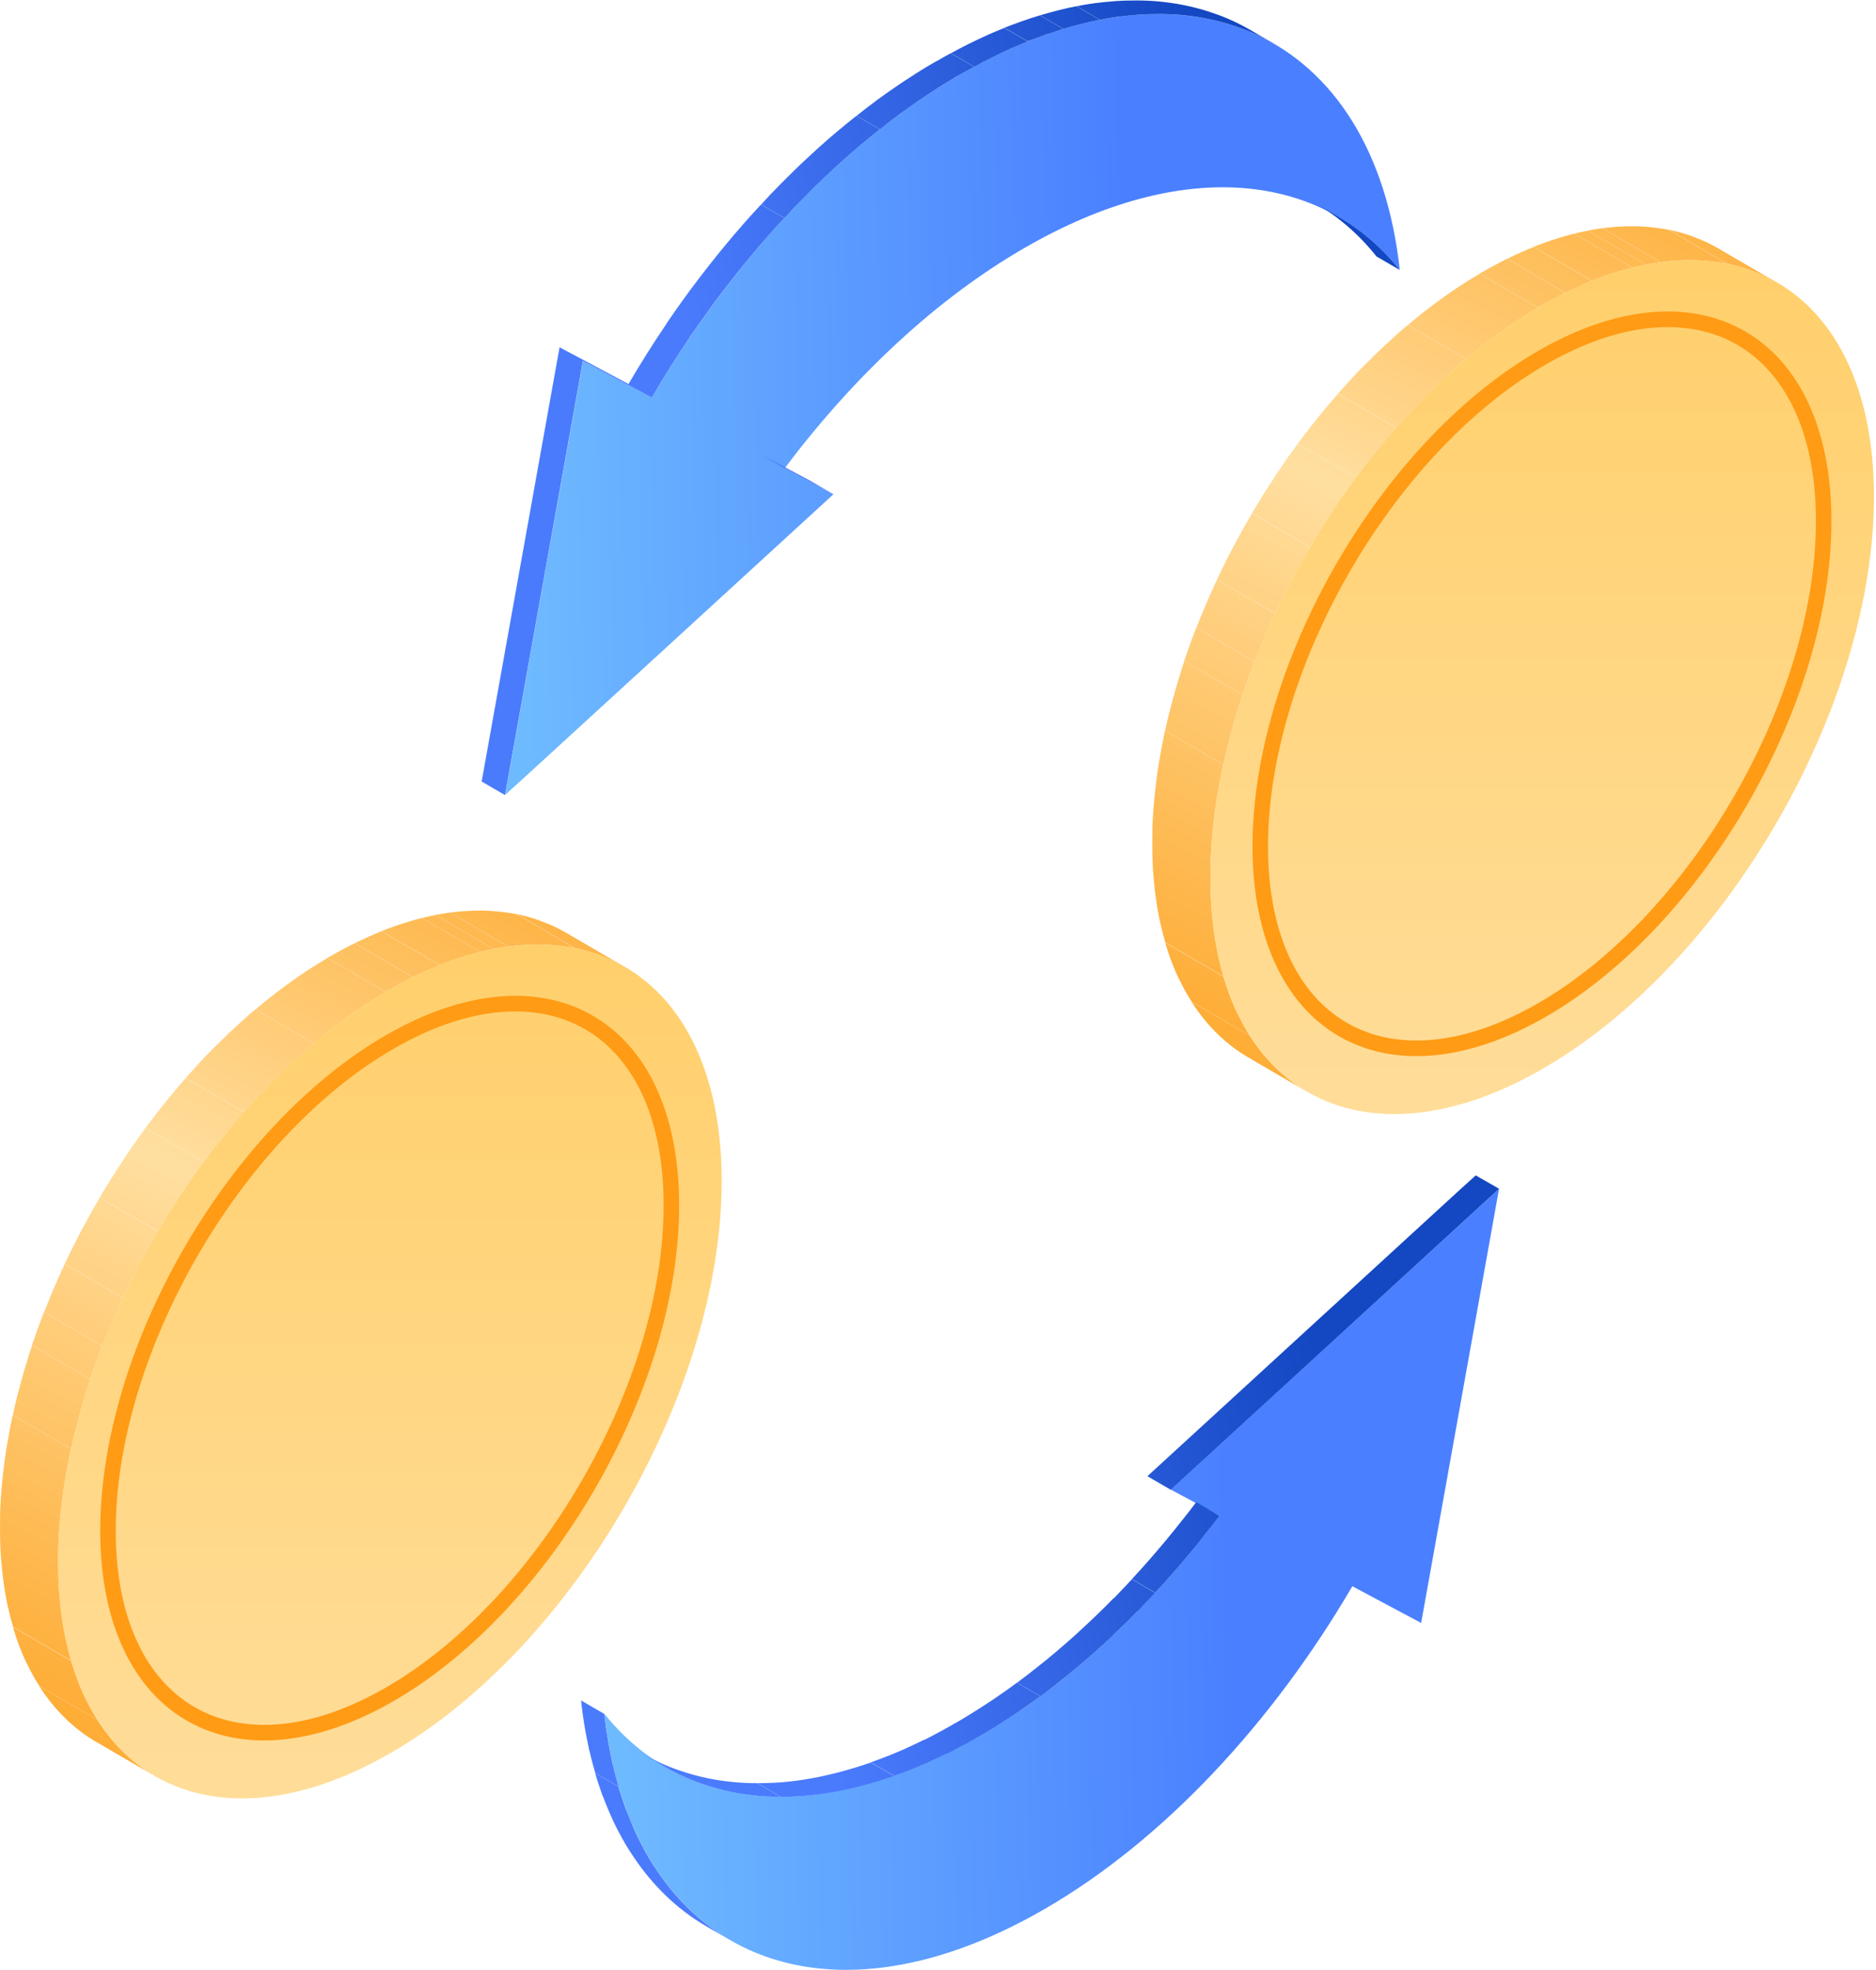 <svg width="463" height="486" viewBox="0 0 463 486" fill="none" xmlns="http://www.w3.org/2000/svg">
<path d="M137.116 233.194L137.123 233.198C138.755 233.362 140.347 233.565 141.858 233.892L127.488 225.524C126.809 225.381 126.129 225.261 125.442 225.158C124.578 225.028 123.703 224.925 122.803 224.835L122.794 224.83C122.117 224.77 121.43 224.72 120.738 224.685C120.012 224.647 119.28 224.626 118.549 224.626C117.283 224.626 116.018 224.667 114.711 224.748C113.528 224.83 112.303 224.952 111.079 225.116L125.447 233.484C125.712 233.448 125.98 233.413 126.249 233.38C126.617 233.336 126.989 233.295 127.363 233.258C127.581 233.237 127.8 233.217 128.019 233.198L128.508 233.158L128.746 233.14L129.081 233.116C130.346 233.035 131.652 232.994 132.918 232.994C134.33 232.994 135.743 233.074 137.116 233.194Z" fill="url(#paint0_linear_1495_2783)"/>
<path d="M147.498 235.417L147.614 235.484C147.917 235.592 148.218 235.704 148.518 235.82C149.374 236.149 150.218 236.507 151.05 236.894C151.473 237.091 151.892 237.295 152.309 237.506C152.955 237.835 153.595 238.181 154.227 238.546L139.857 230.177C137.798 228.966 135.58 227.955 133.321 227.143L133.203 227.075C131.367 226.422 129.448 225.891 127.488 225.483L141.858 233.851C143.15 234.141 144.392 234.449 145.604 234.806C146.243 234.995 146.873 235.196 147.498 235.417Z" fill="url(#paint1_linear_1495_2783)"/>
<path d="M125.406 233.484L111.038 225.116C110.024 225.256 109.011 225.425 107.973 225.599L107.446 225.687L121.815 234.056L122.33 233.969C122.777 233.894 123.22 233.82 123.66 233.749C124.246 233.654 124.826 233.564 125.406 233.484Z" fill="url(#paint2_linear_1495_2783)"/>
<path d="M107.486 225.728L121.855 234.096C120.712 234.3 119.61 234.546 118.508 234.831L104.139 226.462C105.241 226.177 106.384 225.932 107.486 225.728Z" fill="url(#paint3_linear_1495_2783)"/>
<path d="M118.467 234.831L104.098 226.462C103.692 226.568 103.28 226.673 102.865 226.782C102.533 226.87 102.198 226.96 101.862 227.055C101.479 227.164 101.095 227.278 100.71 227.402C100.21 227.55 99.718 227.706 99.227 227.868C98.847 227.992 98.468 228.12 98.085 228.248L97.444 228.463C96.71 228.708 95.975 228.989 95.241 229.27C94.873 229.41 94.505 229.551 94.138 229.688L108.507 238.056L111.813 236.831L112.77 236.512C113.551 236.254 114.325 236.002 115.079 235.77C116.222 235.443 117.365 235.117 118.467 234.831Z" fill="url(#paint4_linear_1495_2783)"/>
<path d="M94.138 229.728L108.507 238.097C107.405 238.505 106.343 238.995 105.241 239.485C104.139 239.975 103.036 240.505 101.934 241.036L87.566 232.667C88.667 232.137 89.77 231.606 90.872 231.116C91.974 230.626 93.035 230.177 94.138 229.728Z" fill="url(#paint5_linear_1495_2783)"/>
<path d="M87.525 232.667L101.894 241.036C100.792 241.608 99.689 242.179 98.546 242.791C97.689 243.24 96.832 243.73 95.934 244.261L95.901 244.242C95.757 244.336 95.6 244.43 95.438 244.515C95.333 244.57 95.225 244.623 95.117 244.669L80.748 236.301C80.957 236.211 81.145 236.099 81.342 235.982L81.564 235.852L81.599 235.872C82.485 235.349 83.331 234.866 84.177 234.423C85.279 233.811 86.422 233.198 87.525 232.667Z" fill="url(#paint6_linear_1495_2783)"/>
<path d="M95.158 244.71L80.789 236.341C80.522 236.504 80.253 236.666 79.982 236.828L79.827 236.921C78.99 237.425 78.144 237.934 77.319 238.464C76.749 238.819 76.188 239.182 75.632 239.551C75.034 239.947 74.442 240.348 73.849 240.75C72.689 241.55 71.53 242.389 70.37 243.229L70.298 243.281C69.073 244.179 67.889 245.077 66.705 246.016L66.686 246.032C65.468 247.007 64.25 247.981 63.072 248.996L77.442 257.364C78.189 256.72 78.952 256.092 79.722 255.47L80.317 254.992L81.039 254.414L81.075 254.384C82.259 253.445 83.442 252.547 84.667 251.649C85.81 250.792 86.993 249.935 88.218 249.119L88.292 249.069L88.362 249.021L89.211 248.447C89.412 248.311 89.613 248.176 89.815 248.042C90.432 247.631 91.054 247.226 91.689 246.832C92.832 246.098 93.974 245.404 95.158 244.71Z" fill="url(#paint7_linear_1495_2783)"/>
<path d="M63.031 248.996L77.401 257.364C76.176 258.385 74.992 259.446 73.767 260.548C73.416 260.875 73.062 261.202 72.706 261.529L72.622 261.607C71.805 262.359 70.98 263.118 70.175 263.896L69.638 264.413L69.209 264.829L68.794 265.233L68.398 265.621L67.917 266.096C67.511 266.5 67.106 266.91 66.705 267.325L66.681 267.311C66.14 267.89 65.59 268.46 65.04 269.03L65.001 269.071C64.45 269.642 63.9 270.213 63.358 270.795L63.319 270.838C62.684 271.547 62.048 272.256 61.412 272.957C60.999 273.41 60.587 273.861 60.174 274.305L45.805 265.937C46.866 264.753 47.928 263.569 48.989 262.426C50.091 261.242 51.193 260.059 52.336 258.916L52.361 258.93C53.496 257.756 54.671 256.622 55.806 255.527C56.282 255.068 56.758 254.615 57.237 254.165C57.949 253.498 58.666 252.839 59.398 252.18L59.58 252.013L59.913 251.706C60.421 251.242 60.936 250.785 61.453 250.337C61.977 249.882 62.504 249.435 63.031 248.996Z" fill="url(#paint8_linear_1495_2783)"/>
<path d="M60.174 274.346L45.805 265.978C44.744 267.203 43.682 268.427 42.662 269.652C41.6 270.917 40.539 272.224 39.518 273.53C38.294 275.081 37.069 276.673 35.885 278.265L50.254 286.633L52.279 283.994C52.812 283.298 53.346 282.602 53.888 281.898C54.908 280.592 55.969 279.326 57.031 278.02C57.36 277.641 57.685 277.261 58.008 276.882L58.608 276.178C59.126 275.567 59.645 274.957 60.174 274.346Z" fill="url(#paint9_linear_1495_2783)"/>
<path d="M35.885 278.306L50.295 286.674C48.51 289.068 46.806 291.502 45.101 294.016L45.111 294.022C43.929 295.794 42.773 297.593 41.642 299.402C40.741 300.842 39.857 302.29 38.988 303.737L24.619 295.369C26.569 292.079 28.599 288.869 30.711 285.701L30.701 285.695C32.375 283.163 34.089 280.714 35.885 278.306Z" fill="url(#paint10_linear_1495_2783)"/>
<path d="M24.619 295.41L38.988 303.778C37.6 306.146 36.253 308.554 34.947 310.963C34.09 312.595 33.232 314.228 32.416 315.861C31.68 317.29 30.987 318.719 30.334 320.148L15.964 311.78L18.047 307.493C18.863 305.86 19.721 304.227 20.578 302.594L20.594 302.604C21.896 300.166 23.237 297.767 24.619 295.41Z" fill="url(#paint11_linear_1495_2783)"/>
<path d="M30.334 320.189L15.965 311.82L15.7 312.388L15.537 312.739C15.069 313.752 14.607 314.778 14.169 315.78C13.597 317.086 13.025 318.392 12.495 319.698C11.964 321.005 11.392 322.352 10.903 323.658L25.272 332.027C25.506 331.401 25.75 330.766 26.004 330.131C26.279 329.44 26.566 328.747 26.864 328.067L27.005 327.723L27.217 327.212C27.317 326.972 27.418 326.732 27.521 326.493C27.854 325.711 28.196 324.929 28.538 324.148C29.109 322.801 29.722 321.495 30.334 320.189Z" fill="url(#paint12_linear_1495_2783)"/>
<path d="M9.352 327.659C9.546 327.125 9.74 326.599 9.936 326.074C10.104 325.623 10.275 325.173 10.449 324.72L10.64 324.224L10.862 323.658L25.231 332.027C24.929 332.857 24.612 333.687 24.298 334.508C24.103 335.019 23.909 335.526 23.721 336.027C23.558 336.49 23.394 336.957 23.231 337.424C22.904 338.358 22.578 339.293 22.252 340.191L7.882 331.822L9.352 327.659Z" fill="url(#paint13_linear_1495_2783)"/>
<path d="M7.923 331.863L22.292 340.232C21.802 341.62 21.353 343.048 20.945 344.477L20.94 344.499L20.653 345.415L20.465 346.025C20.183 346.942 19.915 347.864 19.68 348.804C19.271 350.233 18.863 351.702 18.536 353.131C18.169 354.56 17.843 355.989 17.557 357.418L3.188 349.049C3.297 348.505 3.412 347.961 3.533 347.417C3.587 347.17 3.643 346.923 3.7 346.677C3.774 346.356 3.851 346.035 3.929 345.714L4.049 345.226L4.167 344.763C4.535 343.334 4.902 341.864 5.311 340.436L5.532 339.655L5.535 339.643C5.87 338.468 6.209 337.274 6.576 336.109C6.984 334.68 7.433 333.292 7.923 331.863Z" fill="url(#paint14_linear_1495_2783)"/>
<path d="M3.147 349.049L17.516 357.418C17.231 358.846 16.904 360.275 16.659 361.703C16.413 363.092 16.169 364.439 15.924 365.827L15.858 366.269C15.749 367.009 15.641 367.739 15.541 368.472C15.475 368.962 15.411 369.453 15.352 369.949C15.189 371.297 15.026 372.644 14.903 373.95L14.878 374.225L14.875 374.259C14.762 375.499 14.653 376.707 14.577 377.951C14.495 379.249 14.454 380.588 14.374 381.887L14.414 381.91C14.394 382.507 14.374 383.105 14.363 383.707C14.352 384.339 14.352 384.976 14.373 385.625V385.87C14.373 386.217 14.373 386.561 14.374 386.904L14.376 387.248L14.382 387.775C14.392 388.45 14.413 389.119 14.454 389.789C14.472 390.378 14.499 390.966 14.534 391.551C14.55 391.816 14.568 392.08 14.587 392.344C14.601 392.545 14.617 392.745 14.634 392.944L14.66 393.241L14.699 393.667C14.73 394.187 14.774 394.7 14.826 395.21C14.905 396.006 15.003 396.794 15.102 397.583L15.107 397.586C15.271 398.932 15.475 400.239 15.679 401.504C15.924 402.893 16.169 404.199 16.496 405.505C16.822 406.975 17.19 408.362 17.598 409.668L3.229 401.3C2.821 399.953 2.453 398.565 2.126 397.137C1.8 395.831 1.555 394.483 1.31 393.136C1.108 391.884 0.906 390.592 0.744 389.261L0.738 389.258C0.699 388.939 0.661 388.621 0.626 388.302C0.596 388.031 0.567 387.759 0.539 387.487C0.465 386.765 0.397 386.038 0.33 385.298C0.257 384.545 0.198 383.776 0.155 383.002C0.125 382.477 0.102 381.949 0.085 381.42C0.045 380.127 0.005 378.834 0.004 377.501V377.257C0.004 376.857 0.004 376.462 0.005 376.07C0.008 375.227 0.016 374.396 0.043 373.565L0.004 373.542C0.044 372.236 0.126 370.888 0.208 369.582C0.29 368.235 0.412 366.929 0.534 365.582C0.655 364.292 0.816 362.961 0.977 361.631L0.983 361.581C1.125 360.379 1.297 359.207 1.473 358.013L1.481 357.961L1.555 357.458L1.777 356.226L1.934 355.347L2.29 353.335C2.348 352.995 2.408 352.655 2.471 352.315C2.587 351.691 2.71 351.068 2.841 350.444L2.92 350.071L2.983 349.781C3.036 349.537 3.091 349.293 3.147 349.049Z" fill="url(#paint15_linear_1495_2783)"/>
<path d="M17.557 409.71L3.188 401.341C3.637 402.811 4.086 404.28 4.616 405.668C4.958 406.577 5.312 407.462 5.678 408.321C5.969 409.004 6.268 409.671 6.576 410.322L6.633 410.355C7.567 412.302 8.582 414.169 9.719 415.914L24.088 424.283C22.945 422.527 21.925 420.65 20.986 418.69L20.93 418.658C20.813 418.402 20.697 418.146 20.582 417.888C20.42 417.523 20.26 417.157 20.102 416.788C19.716 415.885 19.344 414.968 18.986 414.037C18.496 412.608 18.006 411.179 17.557 409.71Z" fill="url(#paint16_linear_1495_2783)"/>
<path d="M9.678 415.914L24.047 424.283C27.826 430.215 32.617 434.853 38.136 438.076L23.843 429.753C18.251 426.528 13.474 421.874 9.678 415.914Z" fill="url(#paint17_linear_1495_2783)"/>
<path d="M95.932 244.22C50.702 270.346 14.208 333.618 14.33 385.584C14.453 437.549 51.233 458.532 96.463 432.406C141.693 406.28 178.228 343.007 178.105 291.042C177.983 239.076 141.203 218.094 95.932 244.22Z" fill="url(#paint18_linear_1495_2783)"/>
<path fill-rule="evenodd" clip-rule="evenodd" d="M144.272 253.816C156.086 260.585 163.748 275.353 163.786 297.133L163.786 297.135C163.842 318.906 156.258 343.177 143.844 364.804C131.431 386.431 114.292 405.235 95.429 416.18C76.573 427.112 59.926 427.947 48.105 421.169C36.289 414.395 28.619 399.625 28.562 377.845C28.506 356.075 36.099 331.814 48.518 310.196C60.936 288.578 78.075 269.783 96.92 258.839C115.796 247.887 132.452 247.044 144.272 253.816ZM146.166 250.475C132.749 242.788 114.575 244.155 95.008 255.508L95.007 255.509C75.446 266.869 57.871 286.223 45.205 308.273C32.539 330.322 24.679 355.246 24.737 377.855C24.796 400.454 32.789 416.815 46.211 424.51C59.627 432.202 77.79 430.845 97.34 419.511L97.341 419.511C116.921 408.15 134.496 388.786 147.158 366.726C159.819 344.668 167.669 319.734 167.611 297.126C167.572 274.528 159.588 258.165 146.166 250.475Z" fill="#FF9B14"/>
<path d="M421.499 64.381L421.505 64.385C423.138 64.549 424.73 64.753 426.24 65.079L411.871 56.711C411.192 56.568 410.512 56.448 409.825 56.345C408.961 56.216 408.086 56.112 407.186 56.022L407.177 56.017C406.5 55.958 405.813 55.907 405.121 55.872C404.395 55.834 403.663 55.813 402.932 55.813C401.666 55.813 400.401 55.854 399.094 55.936C397.911 56.017 396.686 56.139 395.461 56.303L409.83 64.671C410.095 64.635 410.362 64.6 410.631 64.568C411 64.523 411.372 64.483 411.746 64.446C411.964 64.424 412.183 64.404 412.402 64.385L412.891 64.345L413.128 64.327L413.463 64.304C414.729 64.222 416.035 64.182 417.301 64.182C418.713 64.182 420.126 64.261 421.499 64.381Z" fill="url(#paint19_linear_1495_2783)"/>
<path d="M431.881 66.604L431.996 66.672C432.299 66.78 432.601 66.891 432.901 67.007C433.756 67.336 434.6 67.694 435.433 68.081C435.856 68.278 436.275 68.482 436.692 68.694C437.338 69.022 437.978 69.368 438.609 69.733L424.24 61.365C422.181 60.154 419.963 59.143 417.703 58.33L417.586 58.262C415.75 57.609 413.831 57.079 411.871 56.67L426.24 65.039C427.533 65.329 428.775 65.636 429.987 65.993C430.626 66.182 431.255 66.384 431.881 66.604Z" fill="url(#paint20_linear_1495_2783)"/>
<path d="M409.789 64.671L395.421 56.303C394.407 56.443 393.394 56.612 392.356 56.786L391.828 56.874L406.198 65.243L406.713 65.157C407.16 65.082 407.603 65.007 408.043 64.936C408.629 64.841 409.209 64.751 409.789 64.671Z" fill="url(#paint21_linear_1495_2783)"/>
<path d="M391.869 56.915L406.238 65.283C405.095 65.488 403.993 65.733 402.891 66.018L388.522 57.65C389.624 57.364 390.767 57.119 391.869 56.915Z" fill="url(#paint22_linear_1495_2783)"/>
<path d="M402.85 66.018L388.481 57.65C388.075 57.755 387.663 57.86 387.248 57.97C386.916 58.057 386.581 58.148 386.245 58.243C385.862 58.351 385.477 58.465 385.093 58.589C384.592 58.737 384.101 58.894 383.61 59.055C383.23 59.179 382.851 59.307 382.468 59.436L381.827 59.65C381.092 59.895 380.358 60.176 379.624 60.457C379.256 60.598 378.888 60.739 378.521 60.875L392.89 69.243L396.196 68.019L397.153 67.7C397.934 67.442 398.708 67.189 399.462 66.957C400.605 66.631 401.748 66.304 402.85 66.018Z" fill="url(#paint23_linear_1495_2783)"/>
<path d="M378.521 60.916L392.89 69.284C391.787 69.692 390.726 70.182 389.624 70.672C388.522 71.162 387.419 71.692 386.317 72.223L371.948 63.855C373.05 63.324 374.152 62.793 375.255 62.303C376.357 61.814 377.418 61.365 378.521 60.916Z" fill="url(#paint24_linear_1495_2783)"/>
<path d="M371.908 63.855L386.277 72.223C385.174 72.795 384.072 73.366 382.929 73.978C382.072 74.428 381.214 74.918 380.316 75.448L380.284 75.429C380.14 75.523 379.983 75.617 379.821 75.702C379.715 75.758 379.608 75.81 379.5 75.856L365.131 67.488C365.34 67.398 365.528 67.287 365.725 67.169L365.947 67.039L365.982 67.059C366.868 66.537 367.714 66.053 368.56 65.61C369.662 64.998 370.805 64.385 371.908 63.855Z" fill="url(#paint25_linear_1495_2783)"/>
<path d="M379.541 75.897L365.172 67.529C364.905 67.691 364.636 67.853 364.365 68.016L364.21 68.109C363.373 68.612 362.527 69.121 361.702 69.651C361.132 70.006 360.571 70.369 360.014 70.738C359.416 71.134 358.824 71.536 358.232 71.938C357.072 72.737 355.912 73.576 354.752 74.416L354.681 74.468C353.456 75.366 352.272 76.264 351.088 77.203L351.069 77.22C349.851 78.194 348.633 79.168 347.455 80.183L361.824 88.552C362.572 87.907 363.335 87.28 364.105 86.658L364.7 86.179L365.422 85.601L365.457 85.571C366.641 84.633 367.825 83.735 369.05 82.837C370.193 81.979 371.376 81.122 372.601 80.306L372.674 80.256L372.745 80.209L373.594 79.634C373.795 79.499 373.996 79.364 374.198 79.229C374.815 78.818 375.437 78.413 376.071 78.019C377.214 77.285 378.357 76.591 379.541 75.897Z" fill="url(#paint26_linear_1495_2783)"/>
<path d="M347.414 80.183L361.783 88.552C360.559 89.572 359.375 90.634 358.15 91.735C357.799 92.062 357.445 92.389 357.089 92.716L357.005 92.794C356.188 93.546 355.363 94.305 354.558 95.083L354.021 95.6L353.592 96.016L353.177 96.421L352.781 96.808L352.3 97.283C351.894 97.688 351.488 98.097 351.088 98.512L351.064 98.498C350.523 99.078 349.973 99.647 349.423 100.218L349.384 100.258C348.833 100.83 348.282 101.401 347.741 101.982L347.702 102.025C347.066 102.735 346.431 103.444 345.795 104.144C345.382 104.598 344.97 105.048 344.557 105.493L330.188 97.124C331.249 95.94 332.311 94.757 333.372 93.614C334.474 92.43 335.576 91.246 336.719 90.103L336.744 90.117C337.879 88.943 339.054 87.809 340.189 86.715C340.665 86.255 341.141 85.802 341.619 85.353C342.332 84.685 343.049 84.026 343.781 83.367L343.962 83.2L344.296 82.893C344.804 82.429 345.318 81.973 345.836 81.524C346.36 81.07 346.887 80.623 347.414 80.183Z" fill="url(#paint27_linear_1495_2783)"/>
<path d="M344.557 105.534L330.188 97.165C329.126 98.39 328.065 99.614 327.044 100.839C325.983 102.105 324.922 103.411 323.901 104.717C322.677 106.268 321.452 107.86 320.268 109.452L334.637 117.82L336.662 115.181C337.194 114.486 337.729 113.789 338.27 113.085C339.291 111.779 340.352 110.514 341.414 109.207C341.743 108.828 342.067 108.448 342.391 108.069L342.99 107.365C343.509 106.754 344.028 106.144 344.557 105.534Z" fill="url(#paint28_linear_1495_2783)"/>
<path d="M320.268 109.493L334.678 117.862C332.893 120.255 331.188 122.689 329.484 125.204L329.494 125.209C328.312 126.982 327.156 128.78 326.024 130.589C325.124 132.03 324.239 133.477 323.371 134.925L309.002 126.556C310.952 123.266 312.982 120.057 315.094 116.888L315.084 116.882C316.757 114.351 318.472 111.901 320.268 109.493Z" fill="url(#paint29_linear_1495_2783)"/>
<path d="M309.002 126.597L323.371 134.966C321.983 137.333 320.636 139.741 319.33 142.15C318.473 143.783 317.615 145.416 316.799 147.048C316.063 148.478 315.37 149.906 314.716 151.335L300.347 142.967L302.43 138.68C303.246 137.047 304.103 135.415 304.96 133.782L304.977 133.791C306.279 131.353 307.62 128.954 309.002 126.597Z" fill="url(#paint30_linear_1495_2783)"/>
<path d="M314.717 151.376L300.348 143.007L300.083 143.575L299.92 143.927C299.452 144.94 298.99 145.965 298.552 146.967C297.98 148.273 297.408 149.579 296.877 150.885C296.347 152.192 295.775 153.539 295.285 154.845L309.655 163.214C309.889 162.588 310.133 161.953 310.387 161.318C310.662 160.627 310.949 159.935 311.247 159.254L311.388 158.91L311.6 158.399C311.7 158.159 311.801 157.92 311.903 157.68C312.237 156.898 312.579 156.117 312.92 155.335C313.492 153.988 314.104 152.682 314.717 151.376Z" fill="url(#paint31_linear_1495_2783)"/>
<path d="M293.735 158.846C293.928 158.313 294.122 157.786 294.319 157.261C294.487 156.81 294.658 156.36 294.831 155.907L295.023 155.411L295.245 154.845L309.614 163.214C309.312 164.044 308.995 164.874 308.681 165.695C308.486 166.206 308.292 166.713 308.104 167.214C307.94 167.677 307.777 168.144 307.613 168.611C307.287 169.546 306.961 170.48 306.634 171.378L292.265 163.01L293.735 158.846Z" fill="url(#paint32_linear_1495_2783)"/>
<path d="M292.305 163.051L306.675 171.419C306.185 172.807 305.736 174.236 305.328 175.664L305.323 175.687L305.036 176.603L304.847 177.212C304.566 178.129 304.298 179.052 304.063 179.992C303.654 181.42 303.246 182.89 302.919 184.318C302.552 185.747 302.225 187.176 301.94 188.605L287.571 180.237C287.68 179.692 287.795 179.148 287.915 178.604C287.97 178.357 288.026 178.11 288.083 177.864C288.157 177.543 288.233 177.222 288.312 176.901L288.432 176.414L288.55 175.95C288.918 174.521 289.285 173.052 289.693 171.623L289.915 170.843L289.918 170.831C290.252 169.655 290.592 168.462 290.959 167.296C291.367 165.867 291.816 164.479 292.305 163.051Z" fill="url(#paint33_linear_1495_2783)"/>
<path d="M287.53 180.236L301.899 188.605C301.613 190.033 301.286 191.462 301.042 192.891C300.796 194.279 300.551 195.626 300.306 197.014L300.241 197.457C300.132 198.196 300.024 198.926 299.924 199.66C299.857 200.149 299.794 200.64 299.735 201.137C299.572 202.484 299.409 203.831 299.286 205.138L299.261 205.412L299.258 205.447C299.145 206.686 299.036 207.894 298.96 209.138C298.878 210.436 298.837 211.775 298.757 213.074L298.796 213.098C298.777 213.695 298.757 214.292 298.746 214.894C298.735 215.526 298.735 216.164 298.756 216.812V217.057C298.756 217.404 298.756 217.749 298.757 218.092L298.759 218.435L298.765 218.963C298.775 219.637 298.795 220.307 298.837 220.976C298.855 221.565 298.882 222.153 298.917 222.738C298.933 223.003 298.95 223.268 298.97 223.531C298.984 223.732 299 223.932 299.017 224.132L299.043 224.429L299.082 224.854C299.113 225.374 299.157 225.887 299.209 226.397C299.288 227.194 299.386 227.981 299.485 228.77L299.49 228.773C299.654 230.12 299.857 231.426 300.062 232.691C300.307 234.08 300.552 235.386 300.878 236.692C301.205 238.162 301.573 239.55 301.981 240.856L287.611 232.488C287.203 231.14 286.836 229.752 286.509 228.324C286.183 227.018 285.938 225.67 285.692 224.323C285.491 223.072 285.289 221.78 285.126 220.448L285.121 220.445C285.082 220.127 285.044 219.808 285.009 219.489C284.978 219.218 284.949 218.947 284.922 218.674C284.847 217.953 284.78 217.225 284.713 216.486C284.64 215.732 284.581 214.964 284.537 214.189C284.507 213.664 284.485 213.136 284.468 212.608C284.428 211.315 284.387 210.021 284.386 208.689V208.444C284.386 208.045 284.386 207.65 284.388 207.257C284.39 206.414 284.399 205.583 284.426 204.752L284.386 204.729C284.427 203.423 284.508 202.076 284.591 200.769C284.672 199.423 284.795 198.116 284.917 196.769C285.038 195.479 285.199 194.148 285.36 192.818L285.366 192.769C285.508 191.566 285.68 190.394 285.856 189.2L285.863 189.148L285.938 188.646L286.159 187.413L286.316 186.534L286.673 184.523C286.731 184.182 286.791 183.842 286.854 183.503C286.97 182.879 287.093 182.255 287.224 181.631L287.303 181.259L287.366 180.969C287.419 180.725 287.474 180.48 287.53 180.236Z" fill="url(#paint34_linear_1495_2783)"/>
<path d="M301.94 240.897L287.571 232.529C288.02 233.998 288.469 235.468 288.999 236.855C289.341 237.765 289.694 238.649 290.061 239.508C290.352 240.191 290.651 240.858 290.959 241.509L291.015 241.542C291.95 243.489 292.965 245.356 294.102 247.102L308.471 255.47C307.328 253.715 306.307 251.837 305.369 249.878L305.313 249.845C305.196 249.59 305.08 249.333 304.965 249.075C304.803 248.711 304.643 248.344 304.485 247.975C304.098 247.072 303.727 246.155 303.368 245.224C302.879 243.795 302.389 242.367 301.94 240.897Z" fill="url(#paint35_linear_1495_2783)"/>
<path d="M294.061 247.102L308.43 255.47C312.209 261.402 317 266.041 322.519 269.264L308.226 260.94C302.633 257.715 297.857 253.061 294.061 247.102Z" fill="url(#paint36_linear_1495_2783)"/>
<path d="M380.315 75.408C335.085 101.533 298.59 164.806 298.713 216.772C298.835 268.737 335.615 289.719 380.845 263.594C426.075 237.468 462.61 174.195 462.488 122.23C462.366 70.264 425.586 49.282 380.315 75.408Z" fill="url(#paint37_linear_1495_2783)"/>
<path fill-rule="evenodd" clip-rule="evenodd" d="M428.657 85.003C440.471 91.773 448.133 106.541 448.171 128.321L448.171 128.322C448.227 150.093 440.643 174.364 428.229 195.992C415.816 217.619 398.677 236.422 379.814 247.367C360.958 258.299 344.311 259.134 332.49 252.357C320.674 245.582 313.003 230.813 312.947 209.033C312.891 187.263 320.484 163.001 332.903 141.383C345.321 119.766 362.46 100.971 381.305 90.026C400.181 79.075 416.837 78.231 428.657 85.003ZM430.551 81.662C417.133 73.975 398.96 75.343 379.392 86.696L379.392 86.696C359.831 98.056 342.256 117.41 329.59 139.46C316.924 161.509 309.063 186.434 309.122 209.043C309.18 231.641 317.174 248.003 330.595 255.697C344.012 263.389 362.175 262.032 381.725 250.698L381.725 250.698C401.306 239.337 418.881 219.973 431.542 197.914C444.203 175.855 452.054 150.921 451.996 128.313C451.957 105.715 443.973 89.353 430.551 81.662Z" fill="#FF9B14"/>
<path d="M236.929 18.397C207.293 35.501 180.473 64.648 160.879 98.08L143.897 89.018L124.67 196.092L129.079 192.092L168.716 155.802L205.701 121.92L193.658 115.511C210.681 92.896 231.01 73.751 252.89 61.137C291.833 38.645 326.083 42.441 345.473 66.607C339.023 7.906 292.854 -13.892 236.929 18.397Z" fill="url(#paint38_linear_1495_2783)"/>
<path d="M297.875 4.599C295.834 4.191 293.793 3.906 291.67 3.701C289.874 3.538 288.037 3.456 286.159 3.456C284.486 3.456 282.73 3.497 281.016 3.62C280.22 3.679 279.425 3.749 278.624 3.828C277.782 3.911 276.935 4.005 276.076 4.11C275.181 4.228 274.3 4.373 273.417 4.529C272.91 4.619 272.401 4.713 271.891 4.808L271.805 4.823L271.464 4.885L265.708 1.538C266.391 1.394 267.074 1.266 267.753 1.151C268.617 1.004 269.475 0.877 270.321 0.762C271.025 0.676 271.722 0.597 272.415 0.526C273.369 0.428 274.314 0.343 275.26 0.273C275.787 0.235 276.319 0.205 276.85 0.181C277.114 0.169 277.379 0.159 277.643 0.151C278.574 0.121 279.501 0.109 280.404 0.109C282.281 0.109 284.118 0.191 285.915 0.354C288.037 0.558 290.119 0.844 292.119 1.252C294.773 1.783 297.345 2.477 299.835 3.375C302.937 4.436 305.876 5.824 308.693 7.457L314.449 10.804C311.632 9.171 308.693 7.784 305.59 6.722C303.1 5.824 300.528 5.13 297.875 4.599Z" fill="url(#paint39_linear_1495_2783)"/>
<path d="M330.45 53.544L324.695 50.197C330.369 53.504 335.431 57.871 339.717 63.26L345.473 66.607C341.145 61.218 336.124 56.851 330.45 53.544Z" fill="url(#paint40_linear_1495_2783)"/>
<path d="M205.66 121.92L199.904 118.572L187.903 112.163L193.658 115.511L205.66 121.92Z" fill="url(#paint41_linear_1495_2783)"/>
<path d="M271.423 4.885L265.667 1.538C264.157 1.824 262.647 2.15 261.095 2.558L261.107 2.565L260.726 2.661C260.429 2.737 260.131 2.814 259.832 2.893C259.578 2.959 259.324 3.028 259.069 3.097C258.271 3.314 257.473 3.543 256.686 3.783L262.442 7.13C263.912 6.681 265.422 6.273 266.892 5.906L266.88 5.899C268.421 5.534 269.962 5.169 271.423 4.885Z" fill="url(#paint42_linear_1495_2783)"/>
<path d="M262.401 7.13L256.645 3.783C255.176 4.232 253.747 4.681 252.278 5.212C250.808 5.742 249.339 6.273 247.869 6.845L253.625 10.192C255.135 9.62 256.564 9.09 258.034 8.559C259.503 8.069 260.973 7.579 262.401 7.13Z" fill="url(#paint43_linear_1495_2783)"/>
<path d="M253.625 10.233L247.869 6.886C246.44 7.457 244.971 8.069 243.501 8.722L243.519 8.733C242.057 9.383 240.596 10.073 239.133 10.804C237.663 11.539 236.153 12.315 234.684 13.131L240.44 16.479C241.909 15.662 243.379 14.886 244.889 14.151C245.571 13.811 246.252 13.479 246.934 13.156L247.472 12.903L247.886 12.71L248.145 12.591C248.529 12.414 248.914 12.24 249.298 12.07L249.281 12.06C250.172 11.674 251.035 11.303 251.887 10.946C252.47 10.702 253.047 10.464 253.625 10.233Z" fill="url(#paint44_linear_1495_2783)"/>
<path d="M234.643 13.131L240.399 16.479C239.664 16.872 238.93 17.282 238.185 17.698C237.77 17.93 237.352 18.163 236.929 18.397C236.696 18.543 236.442 18.689 236.182 18.834L235.868 19.009C235.099 19.466 234.32 19.933 233.536 20.412C232.785 20.87 232.03 21.337 231.274 21.814L231.296 21.826C229.744 22.806 228.193 23.826 226.642 24.888C226.002 25.342 225.355 25.797 224.705 26.254L224.401 26.468C223.579 27.045 222.752 27.628 221.925 28.222L221.947 28.235C220.927 28.975 219.923 29.73 218.935 30.502C218.342 30.965 217.754 31.434 217.172 31.909L211.416 28.562C212.961 27.301 214.587 26.081 216.174 24.901L216.151 24.888C216.974 24.297 217.787 23.716 218.599 23.141C219 22.858 219.401 22.576 219.803 22.295C220.162 22.043 220.523 21.791 220.886 21.54C221.483 21.131 222.081 20.729 222.678 20.332C222.97 20.139 223.261 19.946 223.553 19.755C224.209 19.327 224.864 18.905 225.52 18.491L225.499 18.479C226.035 18.14 226.567 17.806 227.096 17.477L227.713 17.096C228.004 16.918 228.295 16.74 228.587 16.564C229.093 16.259 229.6 15.958 230.112 15.662C230.479 15.458 230.806 15.254 231.173 15.05L231.207 15.07C232.34 14.384 233.512 13.737 234.643 13.131Z" fill="url(#paint45_linear_1495_2783)"/>
<path d="M211.375 28.562L217.131 31.909C215.883 32.876 214.661 33.89 213.424 34.914L213.387 34.946C213.017 35.253 212.646 35.561 212.273 35.869C211.407 36.604 210.553 37.34 209.698 38.088C208.941 38.751 208.183 39.423 207.415 40.114C205.823 41.543 204.231 43.053 202.639 44.564C201.966 45.201 201.293 45.854 200.623 46.516C199.749 47.38 198.881 48.258 198.026 49.136C196.516 50.646 195.046 52.197 193.618 53.789L187.862 50.442C189.29 48.85 190.76 47.299 192.271 45.788C193.772 44.247 195.313 42.745 196.855 41.243L196.883 41.217C198.043 40.087 199.249 38.98 200.449 37.878L200.474 37.856C200.87 37.492 201.266 37.129 201.659 36.767C203.251 35.297 204.884 33.909 206.517 32.522C208.109 31.174 209.742 29.868 211.375 28.562Z" fill="url(#paint46_linear_1495_2783)"/>
<path d="M193.577 53.789L187.821 50.442C186.875 51.469 185.929 52.496 184.995 53.535C184.519 54.065 184.045 54.599 183.576 55.136C182.784 56.044 181.993 56.951 181.209 57.866C180.618 58.556 180.032 59.251 179.453 59.953C178.024 61.668 176.636 63.382 175.248 65.138C173.697 67.097 172.186 69.097 170.676 71.097C169.964 72.057 169.26 73.02 168.563 73.991C167.183 75.91 165.827 77.853 164.471 79.833L164.501 79.85C161.198 84.703 158.099 89.636 155.123 94.733L138.101 85.67L118.874 192.785L124.63 196.133L143.856 89.017L160.879 98.08C163.818 93.018 166.961 88.038 170.268 83.18L170.239 83.163C172.276 80.23 174.354 77.297 176.432 74.445L176.456 74.414C177.958 72.424 179.461 70.434 181.004 68.485C182.392 66.73 183.78 65.015 185.208 63.3C185.876 62.491 186.555 61.691 187.239 60.896L187.605 60.471L187.94 60.084L188.106 59.892L189.331 58.484C190.719 56.892 192.148 55.3 193.577 53.789Z" fill="url(#paint47_linear_1495_2783)"/>
<path d="M369.969 293.247L365.56 297.288L325.923 333.578L288.938 367.46L300.981 373.869C283.958 396.484 263.629 415.629 241.749 428.243C202.765 450.735 168.516 446.98 149.166 422.773C155.616 481.474 201.785 503.272 257.71 470.983C287.346 453.879 314.166 424.773 333.76 391.3L350.742 400.362L369.969 293.247Z" fill="url(#paint48_linear_1495_2783)"/>
<path d="M364.213 289.94L369.969 293.247L288.939 367.5L283.183 364.153L359.804 293.94L364.213 289.94Z" fill="url(#paint49_linear_1495_2783)"/>
<path d="M295.225 370.562L300.981 373.909C299.878 375.379 298.735 376.849 297.593 378.277C296.245 380.032 294.857 381.747 293.429 383.421C292.806 384.175 292.175 384.93 291.539 385.676C290.988 386.323 290.433 386.965 289.877 387.595L289.587 387.922L289.306 388.237C287.918 389.83 286.53 391.381 285.101 392.891L279.345 389.544C280.774 388.034 282.162 386.482 283.55 384.89L283.577 384.859L284.139 384.214L284.53 383.764C284.71 383.558 284.89 383.351 285.069 383.143L285.245 382.939C286.063 381.993 286.875 381.04 287.673 380.073C289.061 378.4 290.449 376.685 291.837 374.93C292.98 373.501 294.122 372.032 295.225 370.562Z" fill="url(#paint50_linear_1495_2783)"/>
<path d="M285.101 392.932L279.345 389.585C278.879 390.09 278.413 390.586 277.947 391.079C277.434 391.621 276.92 392.159 276.406 392.696L276.26 392.849C275.822 393.307 275.385 393.766 274.947 394.228L274.896 394.198C273.385 395.749 271.834 397.259 270.283 398.77C268.691 400.28 267.099 401.75 265.507 403.219C265.216 403.48 264.924 403.741 264.631 404.002L264.002 404.559L263.393 405.095C262.484 405.892 261.567 406.685 260.649 407.465C259.057 408.812 257.424 410.158 255.792 411.424C254.2 412.689 252.608 413.914 251.015 415.098L256.771 418.445L257.392 417.981C257.728 417.73 258.063 417.476 258.399 417.22C259.032 416.739 259.664 416.251 260.296 415.757C260.713 415.431 261.13 415.103 261.547 414.771C263.18 413.506 264.813 412.159 266.405 410.812C268.038 409.424 269.671 408.036 271.263 406.566C272.896 405.138 274.488 403.627 276.039 402.117C276.522 401.659 277.005 401.194 277.486 400.724C277.84 400.378 278.193 400.029 278.545 399.678C278.938 399.287 279.329 398.893 279.718 398.499C280.027 398.185 280.335 397.87 280.641 397.556L280.693 397.586L285.101 392.932Z" fill="url(#paint51_linear_1495_2783)"/>
<path d="M250.975 415.098L256.731 418.445C255.185 419.584 253.64 420.682 252.014 421.78L252.036 421.793C250.485 422.854 248.934 423.874 247.382 424.855C246.673 425.315 245.954 425.766 245.235 426.208C244.423 426.707 243.611 427.195 242.81 427.671L242.774 427.69L242.41 427.895C242.302 427.955 242.195 428.016 242.091 428.077C241.974 428.146 241.859 428.215 241.749 428.283C240.606 428.978 239.422 429.63 238.279 430.243C237.376 430.731 236.487 431.19 235.604 431.646L235.548 431.675C234.974 431.972 234.402 432.267 233.83 432.569L233.774 432.536C232.316 433.264 230.86 433.953 229.403 434.6L229.421 434.61C227.951 435.264 226.482 435.876 225.053 436.448C223.584 437.06 222.114 437.591 220.685 438.081L214.93 434.733C216.358 434.243 217.828 433.672 219.297 433.1C220.759 432.532 222.18 431.923 223.642 431.273L223.625 431.263C224.732 430.771 225.84 430.256 226.948 429.717L227.432 429.479L228.033 429.181L228.09 429.214C228.644 428.937 229.198 428.654 229.754 428.366C230.668 427.891 231.588 427.401 232.523 426.896C233.666 426.242 234.85 425.589 235.993 424.936C236.361 424.732 236.687 424.528 237.054 424.324C238.565 423.425 240.116 422.487 241.626 421.507C242.442 420.992 243.258 420.465 244.074 419.928C244.803 419.447 245.532 418.957 246.261 418.458L246.239 418.445L246.659 418.164C246.863 418.026 247.067 417.887 247.272 417.746C247.745 417.421 248.217 417.09 248.688 416.756L249.16 416.418C249.769 415.981 250.375 415.54 250.975 415.098Z" fill="url(#paint52_linear_1495_2783)"/>
<path d="M220.685 438.121L214.93 434.774C213.46 435.305 211.99 435.753 210.521 436.202C209.499 436.506 208.495 436.791 207.498 437.058C207.022 437.186 206.547 437.309 206.071 437.427C204.561 437.795 203.05 438.162 201.54 438.448L200.945 438.557C200.548 438.629 200.149 438.701 199.751 438.771C199.311 438.847 198.873 438.922 198.437 438.992C198.123 439.042 197.811 439.091 197.502 439.136L197.267 439.17L196.886 439.223C195.253 439.428 193.62 439.632 192.028 439.713C190.273 439.836 188.559 439.876 186.885 439.876L192.641 443.224C194.315 443.224 196.029 443.183 197.784 443.061L198.216 443.026L198.674 442.988C199.044 442.956 199.414 442.922 199.786 442.885C200.509 442.815 201.237 442.737 201.98 442.65L202.642 442.571C204.153 442.367 205.704 442.081 207.296 441.795C208.806 441.509 210.317 441.142 211.827 440.774C213.297 440.407 214.766 439.999 216.276 439.55C216.774 439.398 217.266 439.242 217.759 439.082C218.134 438.96 218.509 438.837 218.886 438.712L219.122 438.635C219.637 438.464 220.156 438.293 220.685 438.121Z" fill="url(#paint53_linear_1495_2783)"/>
<path d="M186.844 439.876L192.6 443.224C191.924 443.224 191.248 443.214 190.573 443.192C190.145 443.179 189.717 443.161 189.291 443.139C188.524 443.1 187.762 443.046 187.007 442.979C184.885 442.775 182.803 442.489 180.762 442.081C178.15 441.55 175.619 440.856 173.169 439.999C170.026 438.897 167.046 437.55 164.188 435.876L158.433 432.529C161.249 434.161 164.27 435.55 167.413 436.651C169.863 437.509 172.394 438.203 175.006 438.733C175.353 438.803 175.7 438.868 176.048 438.931C176.607 439.031 177.17 439.123 177.735 439.206C178.895 439.378 180.067 439.518 181.252 439.632C183.089 439.795 184.966 439.876 186.844 439.876Z" fill="url(#paint54_linear_1495_2783)"/>
<path d="M149.167 422.813L143.411 419.466C143.492 420.078 143.533 420.691 143.615 421.303L143.653 421.625L143.702 422.017C143.791 422.716 143.892 423.414 143.999 424.108L144.076 424.607L144.189 425.309C144.25 425.684 144.312 426.056 144.374 426.426L144.39 426.528C144.717 428.365 145.084 430.161 145.452 431.917L145.498 431.944C145.906 433.812 146.393 435.599 146.921 437.386L152.677 440.734C152.146 438.938 151.657 437.141 151.248 435.264L151.202 435.237C150.836 433.49 150.471 431.703 150.146 429.875C149.86 428.161 149.575 426.446 149.37 424.65C149.334 424.38 149.298 424.109 149.266 423.838C149.225 423.497 149.189 423.155 149.167 422.813Z" fill="url(#paint55_linear_1495_2783)"/>
<path d="M146.88 437.386L152.636 440.734C153.205 442.682 153.854 444.551 154.503 446.419L154.555 446.449C154.677 446.773 154.8 447.096 154.924 447.418C155.256 448.276 155.596 449.127 155.949 449.968C156.349 450.918 156.766 451.855 157.208 452.776C158.422 455.324 159.755 457.752 161.209 460.059L161.249 460.083C166.277 467.989 172.593 474.163 179.997 478.486L174.394 475.228C166.944 470.913 160.59 464.729 155.535 456.8L155.494 456.777C154.024 454.449 152.677 452 151.452 449.429C150.518 447.437 149.623 445.325 148.81 443.131L148.758 443.102C148.297 441.805 147.837 440.469 147.404 439.106C147.283 438.724 147.165 438.341 147.049 437.955L146.963 437.669L146.88 437.386Z" fill="url(#paint56_linear_1495_2783)"/>
<defs>
<linearGradient id="paint0_linear_1495_2783" x1="128.269" y1="206.066" x2="20.659" y2="423.221" gradientUnits="userSpaceOnUse">
<stop stop-color="#FEAD37"/>
<stop offset="0.458" stop-color="#FFDFA0"/>
<stop offset="1" stop-color="#FEAD37"/>
</linearGradient>
<linearGradient id="paint1_linear_1495_2783" x1="128.269" y1="206.066" x2="20.659" y2="423.221" gradientUnits="userSpaceOnUse">
<stop stop-color="#FEAD37"/>
<stop offset="0.458" stop-color="#FFDFA0"/>
<stop offset="1" stop-color="#FEAD37"/>
</linearGradient>
<linearGradient id="paint2_linear_1495_2783" x1="128.269" y1="206.066" x2="20.659" y2="423.221" gradientUnits="userSpaceOnUse">
<stop stop-color="#FEAD37"/>
<stop offset="0.458" stop-color="#FFDFA0"/>
<stop offset="1" stop-color="#FEAD37"/>
</linearGradient>
<linearGradient id="paint3_linear_1495_2783" x1="128.269" y1="206.066" x2="20.659" y2="423.221" gradientUnits="userSpaceOnUse">
<stop stop-color="#FEAD37"/>
<stop offset="0.458" stop-color="#FFDFA0"/>
<stop offset="1" stop-color="#FEAD37"/>
</linearGradient>
<linearGradient id="paint4_linear_1495_2783" x1="128.269" y1="206.066" x2="20.659" y2="423.221" gradientUnits="userSpaceOnUse">
<stop stop-color="#FEAD37"/>
<stop offset="0.458" stop-color="#FFDFA0"/>
<stop offset="1" stop-color="#FEAD37"/>
</linearGradient>
<linearGradient id="paint5_linear_1495_2783" x1="128.269" y1="206.066" x2="20.659" y2="423.221" gradientUnits="userSpaceOnUse">
<stop stop-color="#FEAD37"/>
<stop offset="0.458" stop-color="#FFDFA0"/>
<stop offset="1" stop-color="#FEAD37"/>
</linearGradient>
<linearGradient id="paint6_linear_1495_2783" x1="128.269" y1="206.066" x2="20.659" y2="423.221" gradientUnits="userSpaceOnUse">
<stop stop-color="#FEAD37"/>
<stop offset="0.458" stop-color="#FFDFA0"/>
<stop offset="1" stop-color="#FEAD37"/>
</linearGradient>
<linearGradient id="paint7_linear_1495_2783" x1="128.269" y1="206.066" x2="20.659" y2="423.221" gradientUnits="userSpaceOnUse">
<stop stop-color="#FEAD37"/>
<stop offset="0.458" stop-color="#FFDFA0"/>
<stop offset="1" stop-color="#FEAD37"/>
</linearGradient>
<linearGradient id="paint8_linear_1495_2783" x1="128.269" y1="206.066" x2="20.659" y2="423.221" gradientUnits="userSpaceOnUse">
<stop stop-color="#FEAD37"/>
<stop offset="0.458" stop-color="#FFDFA0"/>
<stop offset="1" stop-color="#FEAD37"/>
</linearGradient>
<linearGradient id="paint9_linear_1495_2783" x1="128.269" y1="206.066" x2="20.659" y2="423.221" gradientUnits="userSpaceOnUse">
<stop stop-color="#FEAD37"/>
<stop offset="0.458" stop-color="#FFDFA0"/>
<stop offset="1" stop-color="#FEAD37"/>
</linearGradient>
<linearGradient id="paint10_linear_1495_2783" x1="128.269" y1="206.066" x2="20.659" y2="423.221" gradientUnits="userSpaceOnUse">
<stop stop-color="#FEAD37"/>
<stop offset="0.458" stop-color="#FFDFA0"/>
<stop offset="1" stop-color="#FEAD37"/>
</linearGradient>
<linearGradient id="paint11_linear_1495_2783" x1="128.269" y1="206.066" x2="20.659" y2="423.221" gradientUnits="userSpaceOnUse">
<stop stop-color="#FEAD37"/>
<stop offset="0.458" stop-color="#FFDFA0"/>
<stop offset="1" stop-color="#FEAD37"/>
</linearGradient>
<linearGradient id="paint12_linear_1495_2783" x1="128.269" y1="206.066" x2="20.659" y2="423.221" gradientUnits="userSpaceOnUse">
<stop stop-color="#FEAD37"/>
<stop offset="0.458" stop-color="#FFDFA0"/>
<stop offset="1" stop-color="#FEAD37"/>
</linearGradient>
<linearGradient id="paint13_linear_1495_2783" x1="128.269" y1="206.066" x2="20.659" y2="423.221" gradientUnits="userSpaceOnUse">
<stop stop-color="#FEAD37"/>
<stop offset="0.458" stop-color="#FFDFA0"/>
<stop offset="1" stop-color="#FEAD37"/>
</linearGradient>
<linearGradient id="paint14_linear_1495_2783" x1="128.269" y1="206.066" x2="20.659" y2="423.221" gradientUnits="userSpaceOnUse">
<stop stop-color="#FEAD37"/>
<stop offset="0.458" stop-color="#FFDFA0"/>
<stop offset="1" stop-color="#FEAD37"/>
</linearGradient>
<linearGradient id="paint15_linear_1495_2783" x1="128.269" y1="206.066" x2="20.659" y2="423.221" gradientUnits="userSpaceOnUse">
<stop stop-color="#FEAD37"/>
<stop offset="0.458" stop-color="#FFDFA0"/>
<stop offset="1" stop-color="#FEAD37"/>
</linearGradient>
<linearGradient id="paint16_linear_1495_2783" x1="128.269" y1="206.066" x2="20.659" y2="423.221" gradientUnits="userSpaceOnUse">
<stop stop-color="#FEAD37"/>
<stop offset="0.458" stop-color="#FFDFA0"/>
<stop offset="1" stop-color="#FEAD37"/>
</linearGradient>
<linearGradient id="paint17_linear_1495_2783" x1="128.269" y1="206.066" x2="20.659" y2="423.221" gradientUnits="userSpaceOnUse">
<stop stop-color="#FEAD37"/>
<stop offset="0.458" stop-color="#FFDFA0"/>
<stop offset="1" stop-color="#FEAD37"/>
</linearGradient>
<linearGradient id="paint18_linear_1495_2783" x1="96.218" y1="232.982" x2="96.218" y2="443.644" gradientUnits="userSpaceOnUse">
<stop stop-color="#FFCF6B"/>
<stop offset="1" stop-color="#FFDD99"/>
</linearGradient>
<linearGradient id="paint19_linear_1495_2783" x1="412.651" y1="37.254" x2="305.042" y2="254.409" gradientUnits="userSpaceOnUse">
<stop stop-color="#FEAD37"/>
<stop offset="0.458" stop-color="#FFDFA0"/>
<stop offset="1" stop-color="#FEAD37"/>
</linearGradient>
<linearGradient id="paint20_linear_1495_2783" x1="412.651" y1="37.254" x2="305.042" y2="254.409" gradientUnits="userSpaceOnUse">
<stop stop-color="#FEAD37"/>
<stop offset="0.458" stop-color="#FFDFA0"/>
<stop offset="1" stop-color="#FEAD37"/>
</linearGradient>
<linearGradient id="paint21_linear_1495_2783" x1="412.651" y1="37.254" x2="305.042" y2="254.409" gradientUnits="userSpaceOnUse">
<stop stop-color="#FEAD37"/>
<stop offset="0.458" stop-color="#FFDFA0"/>
<stop offset="1" stop-color="#FEAD37"/>
</linearGradient>
<linearGradient id="paint22_linear_1495_2783" x1="412.651" y1="37.254" x2="305.042" y2="254.409" gradientUnits="userSpaceOnUse">
<stop stop-color="#FEAD37"/>
<stop offset="0.458" stop-color="#FFDFA0"/>
<stop offset="1" stop-color="#FEAD37"/>
</linearGradient>
<linearGradient id="paint23_linear_1495_2783" x1="412.651" y1="37.254" x2="305.042" y2="254.409" gradientUnits="userSpaceOnUse">
<stop stop-color="#FEAD37"/>
<stop offset="0.458" stop-color="#FFDFA0"/>
<stop offset="1" stop-color="#FEAD37"/>
</linearGradient>
<linearGradient id="paint24_linear_1495_2783" x1="412.651" y1="37.254" x2="305.042" y2="254.409" gradientUnits="userSpaceOnUse">
<stop stop-color="#FEAD37"/>
<stop offset="0.458" stop-color="#FFDFA0"/>
<stop offset="1" stop-color="#FEAD37"/>
</linearGradient>
<linearGradient id="paint25_linear_1495_2783" x1="412.651" y1="37.254" x2="305.042" y2="254.409" gradientUnits="userSpaceOnUse">
<stop stop-color="#FEAD37"/>
<stop offset="0.458" stop-color="#FFDFA0"/>
<stop offset="1" stop-color="#FEAD37"/>
</linearGradient>
<linearGradient id="paint26_linear_1495_2783" x1="412.651" y1="37.254" x2="305.042" y2="254.409" gradientUnits="userSpaceOnUse">
<stop stop-color="#FEAD37"/>
<stop offset="0.458" stop-color="#FFDFA0"/>
<stop offset="1" stop-color="#FEAD37"/>
</linearGradient>
<linearGradient id="paint27_linear_1495_2783" x1="412.651" y1="37.254" x2="305.042" y2="254.409" gradientUnits="userSpaceOnUse">
<stop stop-color="#FEAD37"/>
<stop offset="0.458" stop-color="#FFDFA0"/>
<stop offset="1" stop-color="#FEAD37"/>
</linearGradient>
<linearGradient id="paint28_linear_1495_2783" x1="412.651" y1="37.254" x2="305.042" y2="254.409" gradientUnits="userSpaceOnUse">
<stop stop-color="#FEAD37"/>
<stop offset="0.458" stop-color="#FFDFA0"/>
<stop offset="1" stop-color="#FEAD37"/>
</linearGradient>
<linearGradient id="paint29_linear_1495_2783" x1="412.651" y1="37.254" x2="305.042" y2="254.409" gradientUnits="userSpaceOnUse">
<stop stop-color="#FEAD37"/>
<stop offset="0.458" stop-color="#FFDFA0"/>
<stop offset="1" stop-color="#FEAD37"/>
</linearGradient>
<linearGradient id="paint30_linear_1495_2783" x1="412.651" y1="37.254" x2="305.042" y2="254.409" gradientUnits="userSpaceOnUse">
<stop stop-color="#FEAD37"/>
<stop offset="0.458" stop-color="#FFDFA0"/>
<stop offset="1" stop-color="#FEAD37"/>
</linearGradient>
<linearGradient id="paint31_linear_1495_2783" x1="412.651" y1="37.254" x2="305.042" y2="254.409" gradientUnits="userSpaceOnUse">
<stop stop-color="#FEAD37"/>
<stop offset="0.458" stop-color="#FFDFA0"/>
<stop offset="1" stop-color="#FEAD37"/>
</linearGradient>
<linearGradient id="paint32_linear_1495_2783" x1="412.651" y1="37.254" x2="305.042" y2="254.409" gradientUnits="userSpaceOnUse">
<stop stop-color="#FEAD37"/>
<stop offset="0.458" stop-color="#FFDFA0"/>
<stop offset="1" stop-color="#FEAD37"/>
</linearGradient>
<linearGradient id="paint33_linear_1495_2783" x1="412.651" y1="37.254" x2="305.042" y2="254.409" gradientUnits="userSpaceOnUse">
<stop stop-color="#FEAD37"/>
<stop offset="0.458" stop-color="#FFDFA0"/>
<stop offset="1" stop-color="#FEAD37"/>
</linearGradient>
<linearGradient id="paint34_linear_1495_2783" x1="412.651" y1="37.254" x2="305.042" y2="254.409" gradientUnits="userSpaceOnUse">
<stop stop-color="#FEAD37"/>
<stop offset="0.458" stop-color="#FFDFA0"/>
<stop offset="1" stop-color="#FEAD37"/>
</linearGradient>
<linearGradient id="paint35_linear_1495_2783" x1="412.651" y1="37.254" x2="305.042" y2="254.409" gradientUnits="userSpaceOnUse">
<stop stop-color="#FEAD37"/>
<stop offset="0.458" stop-color="#FFDFA0"/>
<stop offset="1" stop-color="#FEAD37"/>
</linearGradient>
<linearGradient id="paint36_linear_1495_2783" x1="412.651" y1="37.254" x2="305.042" y2="254.409" gradientUnits="userSpaceOnUse">
<stop stop-color="#FEAD37"/>
<stop offset="0.458" stop-color="#FFDFA0"/>
<stop offset="1" stop-color="#FEAD37"/>
</linearGradient>
<linearGradient id="paint37_linear_1495_2783" x1="380.6" y1="64.17" x2="380.6" y2="274.831" gradientUnits="userSpaceOnUse">
<stop stop-color="#FFCF6B"/>
<stop offset="1" stop-color="#FFDD99"/>
</linearGradient>
<linearGradient id="paint38_linear_1495_2783" x1="277.797" y1="70.49" x2="127.101" y2="73.986" gradientUnits="userSpaceOnUse">
<stop stop-color="#4A80FF"/>
<stop offset="1" stop-color="#6EBAFF"/>
</linearGradient>
<linearGradient id="paint39_linear_1495_2783" x1="309.052" y1="94.627" x2="164.939" y2="120.341" gradientUnits="userSpaceOnUse">
<stop stop-color="#1447C2"/>
<stop offset="0.922" stop-color="#4A7BFD"/>
</linearGradient>
<linearGradient id="paint40_linear_1495_2783" x1="309.052" y1="94.627" x2="164.939" y2="120.341" gradientUnits="userSpaceOnUse">
<stop stop-color="#1447C2"/>
<stop offset="0.922" stop-color="#4A7BFD"/>
</linearGradient>
<linearGradient id="paint41_linear_1495_2783" x1="309.052" y1="94.627" x2="164.939" y2="120.341" gradientUnits="userSpaceOnUse">
<stop stop-color="#1447C2"/>
<stop offset="0.922" stop-color="#4A7BFD"/>
</linearGradient>
<linearGradient id="paint42_linear_1495_2783" x1="309.052" y1="94.627" x2="164.939" y2="120.341" gradientUnits="userSpaceOnUse">
<stop stop-color="#1447C2"/>
<stop offset="0.922" stop-color="#4A7BFD"/>
</linearGradient>
<linearGradient id="paint43_linear_1495_2783" x1="309.052" y1="94.627" x2="164.939" y2="120.341" gradientUnits="userSpaceOnUse">
<stop stop-color="#1447C2"/>
<stop offset="0.922" stop-color="#4A7BFD"/>
</linearGradient>
<linearGradient id="paint44_linear_1495_2783" x1="309.052" y1="94.627" x2="164.939" y2="120.341" gradientUnits="userSpaceOnUse">
<stop stop-color="#1447C2"/>
<stop offset="0.922" stop-color="#4A7BFD"/>
</linearGradient>
<linearGradient id="paint45_linear_1495_2783" x1="309.052" y1="94.627" x2="164.939" y2="120.341" gradientUnits="userSpaceOnUse">
<stop stop-color="#1447C2"/>
<stop offset="0.922" stop-color="#4A7BFD"/>
</linearGradient>
<linearGradient id="paint46_linear_1495_2783" x1="309.052" y1="94.627" x2="164.939" y2="120.341" gradientUnits="userSpaceOnUse">
<stop stop-color="#1447C2"/>
<stop offset="0.922" stop-color="#4A7BFD"/>
</linearGradient>
<linearGradient id="paint47_linear_1495_2783" x1="309.052" y1="94.627" x2="164.939" y2="120.341" gradientUnits="userSpaceOnUse">
<stop stop-color="#1447C2"/>
<stop offset="0.922" stop-color="#4A7BFD"/>
</linearGradient>
<linearGradient id="paint48_linear_1495_2783" x1="302.293" y1="360.304" x2="151.597" y2="363.799" gradientUnits="userSpaceOnUse">
<stop stop-color="#4A80FF"/>
<stop offset="1" stop-color="#6EBAFF"/>
</linearGradient>
<linearGradient id="paint49_linear_1495_2783" x1="333.555" y1="380.852" x2="189.825" y2="407.51" gradientUnits="userSpaceOnUse">
<stop stop-color="#1447C2"/>
<stop offset="0.922" stop-color="#4A7BFD"/>
</linearGradient>
<linearGradient id="paint50_linear_1495_2783" x1="333.555" y1="380.852" x2="189.825" y2="407.51" gradientUnits="userSpaceOnUse">
<stop stop-color="#1447C2"/>
<stop offset="0.922" stop-color="#4A7BFD"/>
</linearGradient>
<linearGradient id="paint51_linear_1495_2783" x1="333.555" y1="380.852" x2="189.825" y2="407.51" gradientUnits="userSpaceOnUse">
<stop stop-color="#1447C2"/>
<stop offset="0.922" stop-color="#4A7BFD"/>
</linearGradient>
<linearGradient id="paint52_linear_1495_2783" x1="333.555" y1="380.852" x2="189.825" y2="407.51" gradientUnits="userSpaceOnUse">
<stop stop-color="#1447C2"/>
<stop offset="0.922" stop-color="#4A7BFD"/>
</linearGradient>
<linearGradient id="paint53_linear_1495_2783" x1="333.555" y1="380.852" x2="189.825" y2="407.51" gradientUnits="userSpaceOnUse">
<stop stop-color="#1447C2"/>
<stop offset="0.922" stop-color="#4A7BFD"/>
</linearGradient>
<linearGradient id="paint54_linear_1495_2783" x1="333.555" y1="380.852" x2="189.825" y2="407.51" gradientUnits="userSpaceOnUse">
<stop stop-color="#1447C2"/>
<stop offset="0.922" stop-color="#4A7BFD"/>
</linearGradient>
<linearGradient id="paint55_linear_1495_2783" x1="333.555" y1="380.852" x2="189.825" y2="407.51" gradientUnits="userSpaceOnUse">
<stop stop-color="#1447C2"/>
<stop offset="0.922" stop-color="#4A7BFD"/>
</linearGradient>
<linearGradient id="paint56_linear_1495_2783" x1="333.555" y1="380.852" x2="189.825" y2="407.51" gradientUnits="userSpaceOnUse">
<stop stop-color="#1447C2"/>
<stop offset="0.922" stop-color="#4A7BFD"/>
</linearGradient>
</defs>
</svg>
